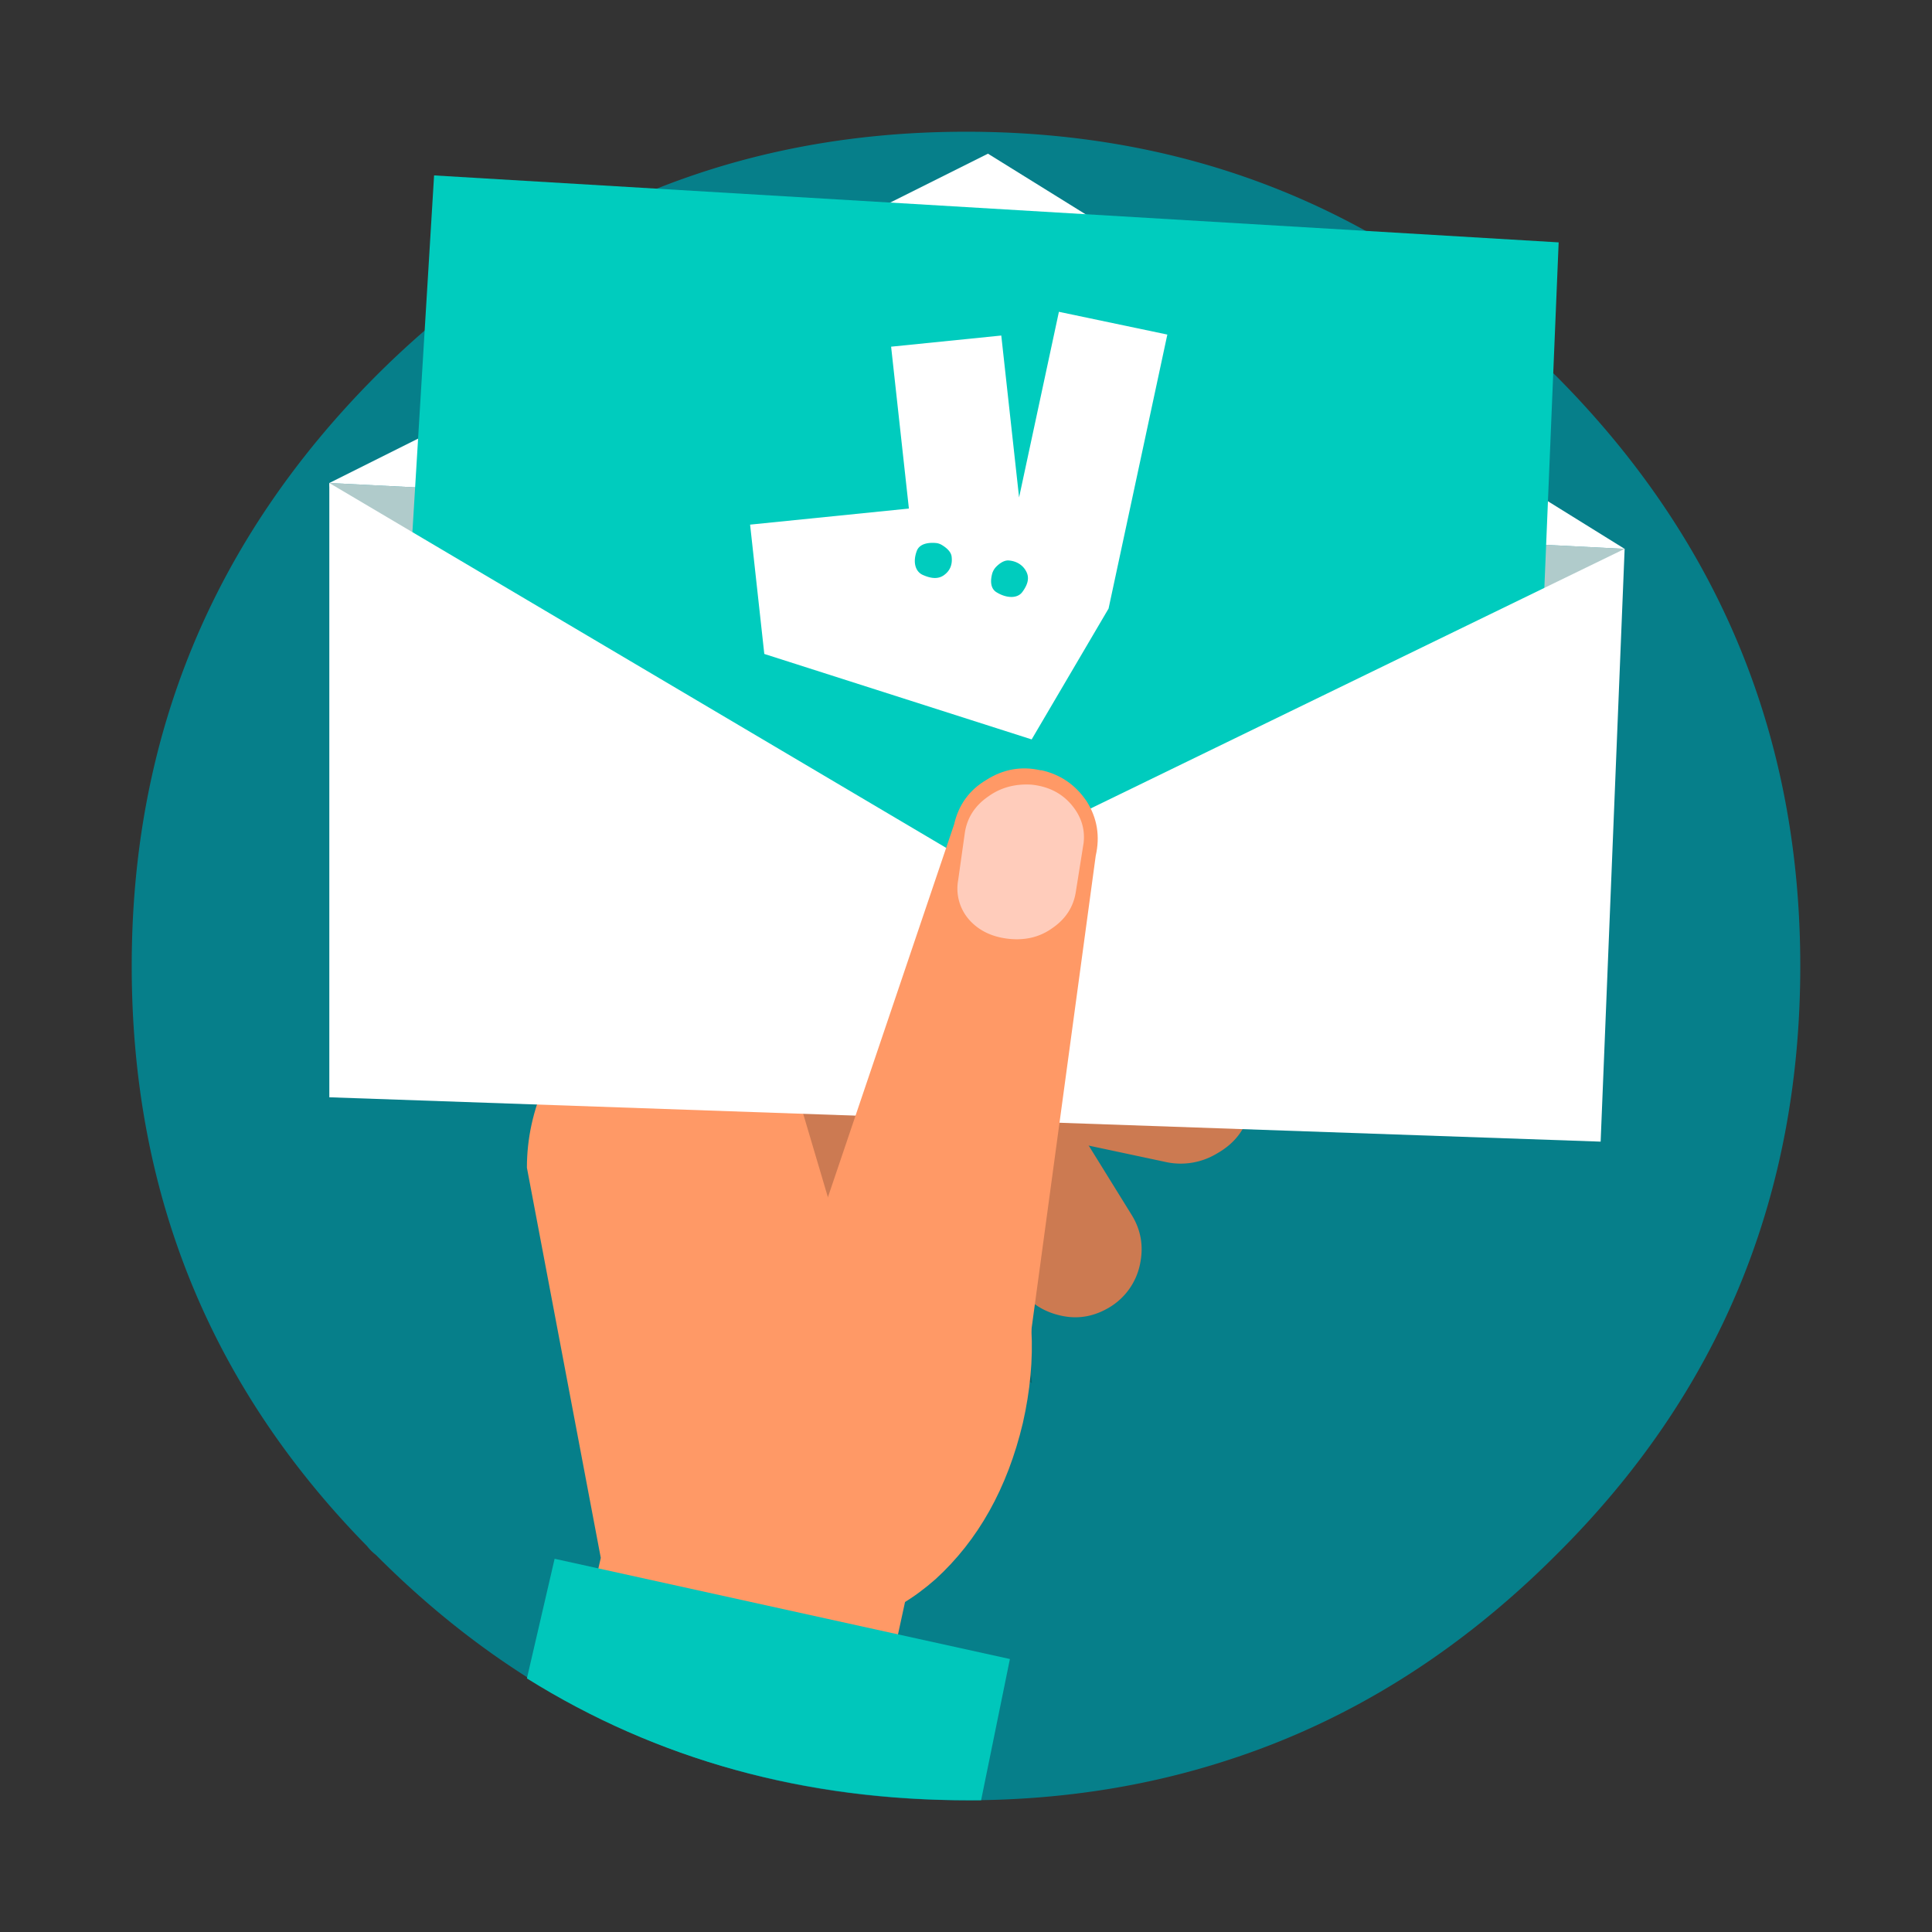 <svg xmlns="http://www.w3.org/2000/svg" width="88" height="88" fill="none" viewBox="0 0 88 88"><rect x="0" y="0" width="88" height="88" fill="#333333" stroke="none"/><path fill="#067F8A" fill-rule="evenodd" d="M82 44c0-10.469-3.708-19.429-11.123-26.877a74.819 74.819 0 0 0-2.97-2.718C61.096 8.801 53.126 6 44 6c-5.838 0-11.208 1.157-16.106 3.472-3.926 1.846-7.516 4.396-10.77 7.651C9.706 24.571 6 33.531 6 44c0 10.335 3.574 19.143 10.72 26.424a2.26 2.26 0 0 0 0.403 0.401C24.54 78.276 33.497 82 44 82c4.195 0 8.154-0.605 11.878-1.813 5.537-1.778 10.537-4.898 14.999-9.361C78.292 63.478 82 54.536 82 44z" clip-rule="evenodd"/><path fill="#F96" fill-rule="evenodd" d="M33.594 39.337l-6.229 6.305C25.121 48.025 24 50.54 24 53.186l3.365 17.773-1.105 4.814L36.557 79 46 38.345l-5.425-1.241c-2.611-0.398-4.94 0.347-6.981 2.233z" clip-rule="evenodd"/><path fill="#CC7A51" fill-rule="evenodd" d="M42.472 46.499h-0.048a2.994 2.994 0 0 0-1.342 1.888 2.857 2.857 0 0 0 0.431 2.326l4.841 7.843c0.448 0.711 1.087 1.162 1.917 1.357 0.799 0.194 1.566 0.064 2.3-0.388a2.988 2.988 0 0 0 1.343-1.889c0.191-0.839 0.064-1.613-0.384-2.323l-4.888-7.894c-0.448-0.71-1.086-1.162-1.917-1.355-0.799-0.162-1.55-0.017-2.253 0.435z" clip-rule="evenodd"/><path fill="#CC7A51" fill-rule="evenodd" d="M42.497 45.462c-0.746 0.44-1.222 1.054-1.426 1.84-0.17 0.818-0.035 1.572 0.407 2.265 0.475 0.691 1.155 1.132 2.038 1.32l9.525 2.028a3.188 3.188 0 0 0 2.395-0.378c0.78-0.44 1.273-1.069 1.477-1.886 0.203-0.786 0.05-1.541-0.459-2.264-0.44-0.692-1.103-1.133-1.986-1.321l-9.526-1.98c-0.883-0.19-1.698-0.065-2.445 0.376z" clip-rule="evenodd"/><path fill="#000" fill-opacity=".2" fill-rule="evenodd" d="M44.697 42.454L34 42l4.811 16.254L47 63l-2.303-20.546z" clip-rule="evenodd"/><path fill="#B0CBCB" fill-rule="evenodd" d="M73.5 26.5L74 25l-59-3v0.152L43.997 40 73.5 26.5z" clip-rule="evenodd"/><path fill="#fff" fill-rule="evenodd" d="M74 25L45 7 15 22l59 3z" clip-rule="evenodd"/><path fill="#00CCBE" fill-rule="evenodd" d="M19.772 7.99l-1.773 29.182 51.767 3.562 1.229-29.694-51.223-3.05z" clip-rule="evenodd"/><path fill="#fff" fill-rule="evenodd" d="M44.4 39.39L15 22v27.98L72.907 52 74 25 44.4 39.39z" clip-rule="evenodd"/><path fill="#F96" fill-rule="evenodd" d="M47.44 35.084h-0.05c-0.874-0.196-1.697-0.05-2.47 0.444-0.773 0.46-1.26 1.135-1.461 2.02L36 59.586 46.785 62l3.124-23.022c0.202-0.886 0.068-1.708-0.403-2.464-0.504-0.756-1.192-1.233-2.066-1.43z" clip-rule="evenodd"/><path fill="#F96" fill-rule="evenodd" d="M42.612 71.93c1.947-1.778 3.272-4.148 3.977-7.11 0.671-2.963 0.52-5.662-0.453-8.098-0.973-2.436-2.668-2.288-5.084 0.445-2.417 2.765-4.514 4.115-6.293 4.048-1.778-0.066-2.935 0.692-3.473 2.272-0.537 1.612-0.318 3.62 0.654 6.023 0.974 2.437 2.5 3.884 4.581 4.345 2.081 0.462 4.112-0.18 6.091-1.925z" clip-rule="evenodd"/><path fill="#F96" fill-rule="evenodd" d="M42 69.393L36.178 68 34 78l6.627-2.288L42 69.393z" clip-rule="evenodd"/><path fill="#00C7BB" fill-rule="evenodd" d="M46 75.566L25.262 71 24 76.45C29.92 80.15 36.648 82 44.184 82h0.504L46 75.566z" clip-rule="evenodd"/><path fill="#FCB" fill-rule="evenodd" d="M49.356 38.4c0.075-0.644-0.112-1.228-0.559-1.753-0.448-0.525-1.051-0.828-1.81-0.907-0.754-0.047-1.413 0.133-1.978 0.542-0.6 0.413-0.953 0.959-1.06 1.637l-0.307 2.178a2.144 2.144 0 0 0 0.511 1.806c0.444 0.494 1.047 0.78 1.805 0.86 0.758 0.078 1.42-0.086 1.983-0.495 0.6-0.413 0.953-0.959 1.06-1.638l0.355-2.23z" clip-rule="evenodd"/><path fill="#fff" d="M48.232 14.202l-1.814 8.455-0.811-7.374-5.018 0.508 0.81 7.373-7.233 0.732 0.647 5.89 12.178 3.893 3.503-5.96 2.677-12.48-4.94-1.037zm-5.234 11.994c-0.28 0.203-0.618 0.146-0.966-0.009-0.347-0.154-0.462-0.597-0.272-1.097 0.142-0.371 0.625-0.378 0.864-0.357a0.625 0.625 0 0 1 0.258 0.08c0.16 0.093 0.43 0.282 0.462 0.532 0.047 0.36-0.064 0.647-0.345 0.85zm3.563 0.774c-0.22 0.298-0.714 0.288-1.171 0.007-0.309-0.19-0.264-0.586-0.204-0.823a0.746 0.746 0 0 1 0.195-0.345c0.131-0.131 0.344-0.298 0.569-0.28 0.364 0.028 0.66 0.22 0.807 0.528 0.148 0.307 0.026 0.615-0.195 0.913h-0.001z"/></svg>